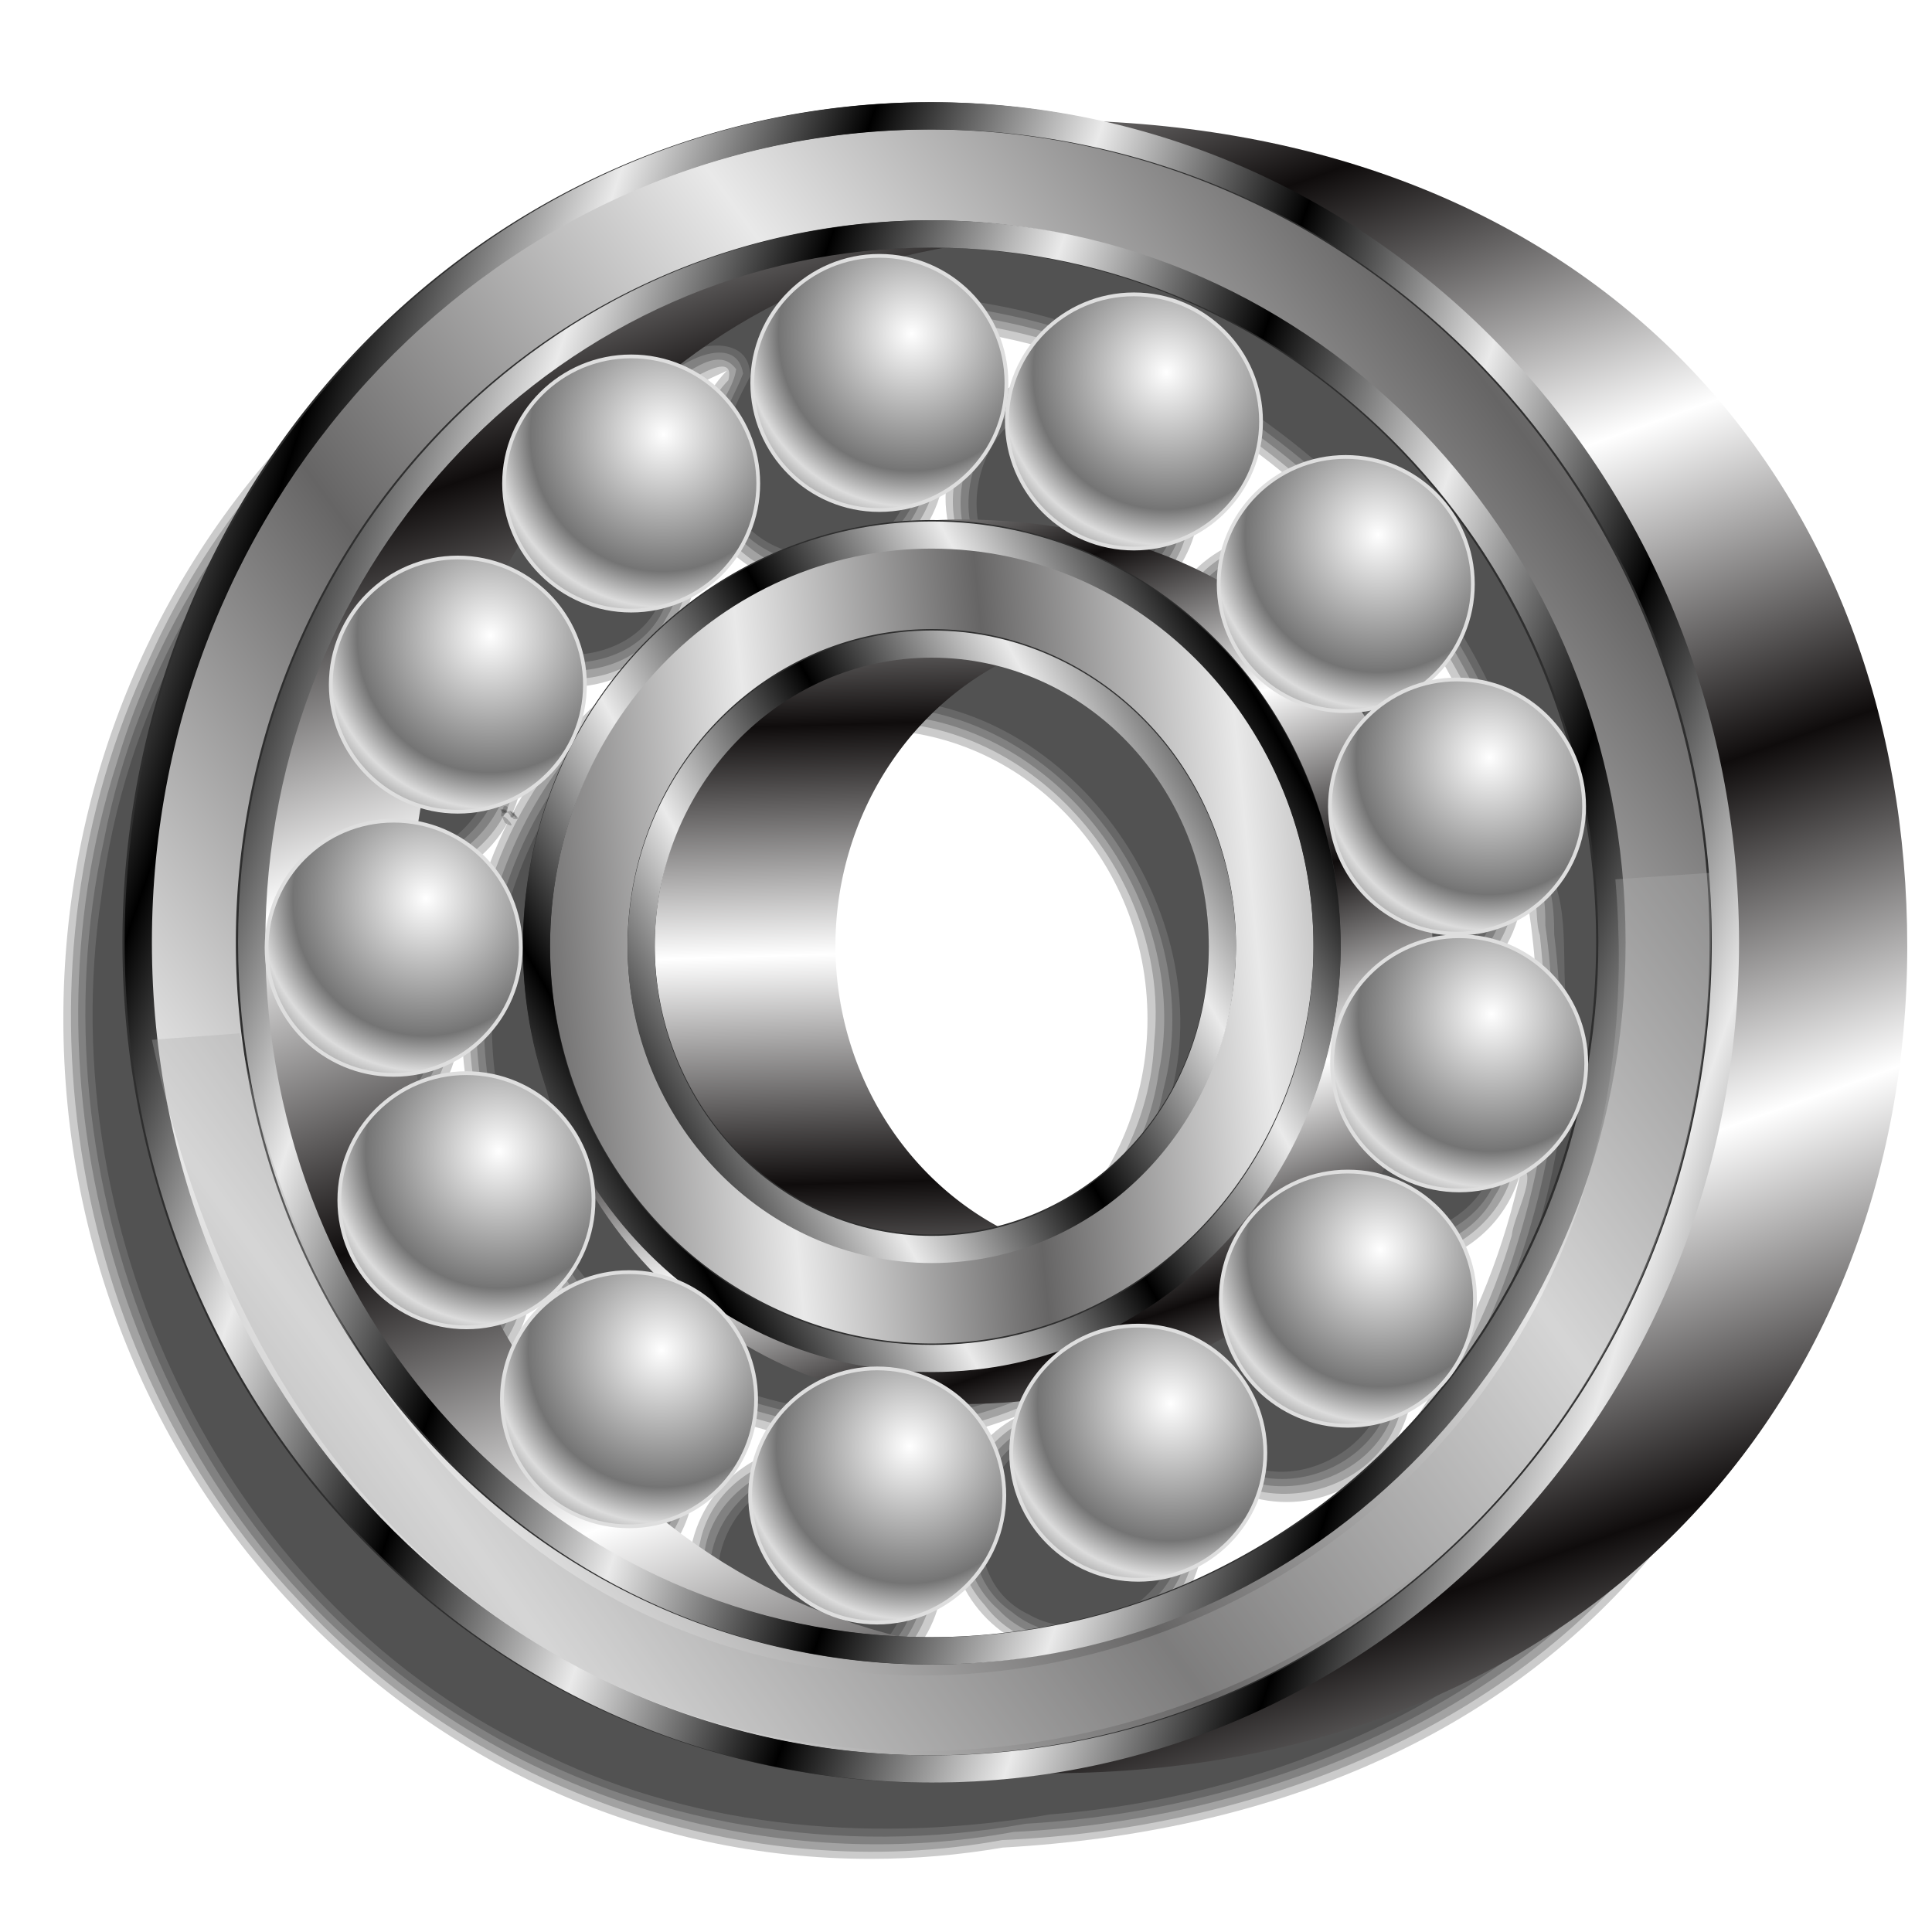 <?xml version="1.0" encoding="UTF-8" standalone="no"?>
<!-- Created with Inkscape (http://www.inkscape.org/) -->

<svg
   xmlns:dc="http://purl.org/dc/elements/1.1/"
   xmlns:cc="http://creativecommons.org/ns#"
   xmlns:rdf="http://www.w3.org/1999/02/22-rdf-syntax-ns#"
   xmlns:svg="http://www.w3.org/2000/svg"
   xmlns="http://www.w3.org/2000/svg"
   xmlns:xlink="http://www.w3.org/1999/xlink"
   xmlns:sodipodi="http://sodipodi.sourceforge.net/DTD/sodipodi-0.dtd"
   xmlns:inkscape="http://www.inkscape.org/namespaces/inkscape"
   id="svg2"
   version="1.1"
   inkscape:version="0.92.5 (2060ec1f9f, 2020-04-08)"
   width="256"
   height="256"
   viewBox="0 0 256 256"
   sodipodi:docname="mate-tweak-tool.svg">
  <sodipodi:namedview
     pagecolor="#ff0000"
     bordercolor="#666666"
     borderopacity="1"
     objecttolerance="10"
     gridtolerance="10"
     guidetolerance="10"
     inkscape:pageopacity="0"
     inkscape:pageshadow="2"
     inkscape:window-width="1920"
     inkscape:window-height="1056"
     id="namedview4"
     showgrid="false"
     inkscape:zoom="3.4960938"
     inkscape:cx="128"
     inkscape:cy="128"
     inkscape:window-x="0"
     inkscape:window-y="0"
     inkscape:window-maximized="1"
     inkscape:current-layer="svg2"
     showguides="true"
     inkscape:guide-bbox="true"
     inkscape:snap-grids="false"
     inkscape:snap-to-guides="false"
     inkscape:snap-others="false"
     inkscape:object-nodes="false"
     inkscape:snap-nodes="false"
     inkscape:snap-global="false" />
  <defs
     id="defs6">
    <linearGradient
       id="linearGradient883"
       inkscape:collect="always">
      <stop
         id="stop879"
         offset="0"
         style="stop-color:#666565;stop-opacity:1" />
      <stop
         id="stop881"
         offset="1"
         style="stop-color:#e9e9e9;stop-opacity:1" />
    </linearGradient>
    <linearGradient
       id="linearGradient877"
       inkscape:collect="always">
      <stop
         id="stop872"
         offset="0"
         style="stop-color:#000000;stop-opacity:1" />
      <stop
         id="stop875"
         offset="1"
         style="stop-color:#eaeaea;stop-opacity:1" />
    </linearGradient>
    <linearGradient
       id="linearGradient870"
       inkscape:collect="always">
      <stop
         id="stop866"
         offset="0"
         style="stop-color:#0f0c0c;stop-opacity:1" />
      <stop
         id="stop868"
         offset="1"
         style="stop-color:#ffffff;stop-opacity:1" />
    </linearGradient>
    <linearGradient
       inkscape:collect="always"
       id="linearGradient4396">
      <stop
         style="stop-color:#ffffff;stop-opacity:1"
         offset="0"
         id="stop4398" />
      <stop
         id="stop4404"
         offset="0.795"
         style="stop-color:#747474;stop-opacity:1" />
      <stop
         style="stop-color:#dcdcdc;stop-opacity:1"
         offset="1"
         id="stop4400" />
    </linearGradient>
    <linearGradient
       inkscape:collect="always"
       xlink:href="#linearGradient877"
       id="linearGradient4364"
       x1="77.994"
       y1="129.696"
       x2="99.202"
       y2="117.789"
       gradientUnits="userSpaceOnUse"
       spreadMethod="reflect"
       gradientTransform="matrix(1.036,0,0,1.036,-11.538,-8.955)" />
    <linearGradient
       inkscape:collect="always"
       xlink:href="#linearGradient877"
       id="linearGradient4374"
       x1="27.4"
       y1="129.697"
       x2="53.971"
       y2="138.769"
       gradientUnits="userSpaceOnUse"
       spreadMethod="reflect"
       gradientTransform="matrix(1.04,0,0,1.04,-11.972,-9.975)" />
    <linearGradient
       inkscape:collect="always"
       xlink:href="#linearGradient883"
       id="linearGradient4383"
       x1="64.54"
       y1="88.59"
       x2="116.058"
       y2="50.885"
       gradientUnits="userSpaceOnUse"
       spreadMethod="reflect"
       gradientTransform="matrix(1.04,0,0,1.04,-11.972,-9.975)" />
    <linearGradient
       inkscape:collect="always"
       xlink:href="#linearGradient883"
       id="linearGradient4392"
       x1="78.277"
       y1="129.131"
       x2="109.283"
       y2="126.072"
       gradientUnits="userSpaceOnUse"
       spreadMethod="reflect"
       gradientTransform="matrix(1.036,0,0,1.036,-11.833,-8.554)" />
    <radialGradient
       inkscape:collect="always"
       xlink:href="#linearGradient4396"
       id="radialGradient4402"
       cx="130.238"
       cy="51.427"
       fx="130.238"
       fy="51.427"
       r="17.09"
       gradientUnits="userSpaceOnUse"
       spreadMethod="reflect"
       gradientTransform="matrix(1.293,0.125,-0.129,1.332,-40.954,-40.559)" />
    <radialGradient
       inkscape:collect="always"
       xlink:href="#linearGradient4396"
       id="radialGradient4408"
       gradientUnits="userSpaceOnUse"
       gradientTransform="matrix(1.293,0.125,-0.129,1.332,-7.217,-35.456)"
       spreadMethod="reflect"
       cx="130.238"
       cy="51.427"
       fx="130.238"
       fy="51.427"
       r="17.09" />
    <radialGradient
       inkscape:collect="always"
       xlink:href="#linearGradient4396"
       id="radialGradient4412"
       gradientUnits="userSpaceOnUse"
       gradientTransform="matrix(1.293,0.125,-0.129,1.332,20.849,-13.91)"
       spreadMethod="reflect"
       cx="130.238"
       cy="51.427"
       fx="130.238"
       fy="51.427"
       r="17.09" />
    <radialGradient
       inkscape:collect="always"
       xlink:href="#linearGradient4396"
       id="radialGradient4416"
       gradientUnits="userSpaceOnUse"
       gradientTransform="matrix(1.293,0.125,-0.129,1.332,35.591,15.574)"
       spreadMethod="reflect"
       cx="130.238"
       cy="51.427"
       fx="130.238"
       fy="51.427"
       r="17.09" />
    <radialGradient
       inkscape:collect="always"
       xlink:href="#linearGradient4396"
       id="radialGradient4420"
       gradientUnits="userSpaceOnUse"
       gradientTransform="matrix(1.293,0.125,-0.129,1.332,35.875,49.594)"
       spreadMethod="reflect"
       cx="130.238"
       cy="51.427"
       fx="130.238"
       fy="51.427"
       r="17.09" />
    <radialGradient
       inkscape:collect="always"
       xlink:href="#linearGradient4396"
       id="radialGradient4424"
       gradientUnits="userSpaceOnUse"
       gradientTransform="matrix(1.293,0.125,-0.129,1.332,21.133,80.779)"
       spreadMethod="reflect"
       cx="130.238"
       cy="51.427"
       fx="130.238"
       fy="51.427"
       r="17.09" />
    <radialGradient
       inkscape:collect="always"
       xlink:href="#linearGradient4396"
       id="radialGradient4428"
       gradientUnits="userSpaceOnUse"
       gradientTransform="matrix(1.293,0.125,-0.129,1.332,-6.65,101.191)"
       spreadMethod="reflect"
       cx="130.238"
       cy="51.427"
       fx="130.238"
       fy="51.427"
       r="17.09" />
    <radialGradient
       inkscape:collect="always"
       xlink:href="#linearGradient4396"
       id="radialGradient4432"
       gradientUnits="userSpaceOnUse"
       gradientTransform="matrix(1.293,0.125,-0.129,1.332,-41.237,106.861)"
       spreadMethod="reflect"
       cx="130.238"
       cy="51.427"
       fx="130.238"
       fy="51.427"
       r="17.09" />
    <radialGradient
       inkscape:collect="always"
       xlink:href="#linearGradient4396"
       id="radialGradient4436"
       gradientUnits="userSpaceOnUse"
       gradientTransform="matrix(1.293,0.125,-0.129,1.332,-74.123,94.104)"
       spreadMethod="reflect"
       cx="130.238"
       cy="51.427"
       fx="130.238"
       fy="51.427"
       r="17.09" />
    <radialGradient
       inkscape:collect="always"
       xlink:href="#linearGradient4396"
       id="radialGradient4440"
       gradientUnits="userSpaceOnUse"
       gradientTransform="matrix(1.293,0.125,-0.129,1.332,-95.669,67.738)"
       spreadMethod="reflect"
       cx="130.238"
       cy="51.427"
       fx="130.238"
       fy="51.427"
       r="17.09" />
    <radialGradient
       inkscape:collect="always"
       xlink:href="#linearGradient4396"
       id="radialGradient4444"
       gradientUnits="userSpaceOnUse"
       gradientTransform="matrix(1.293,0.125,-0.129,1.332,-105.308,34.285)"
       spreadMethod="reflect"
       cx="130.238"
       cy="51.427"
       fx="130.238"
       fy="51.427"
       r="17.09" />
    <radialGradient
       inkscape:collect="always"
       xlink:href="#linearGradient4396"
       id="radialGradient4448"
       gradientUnits="userSpaceOnUse"
       gradientTransform="matrix(1.293,0.125,-0.129,1.332,-96.803,-0.585)"
       spreadMethod="reflect"
       cx="130.238"
       cy="51.427"
       fx="130.238"
       fy="51.427"
       r="17.09" />
    <radialGradient
       inkscape:collect="always"
       xlink:href="#linearGradient4396"
       id="radialGradient4452"
       gradientUnits="userSpaceOnUse"
       gradientTransform="matrix(1.293,0.125,-0.129,1.332,-73.84,-27.234)"
       spreadMethod="reflect"
       cx="130.238"
       cy="51.427"
       fx="130.238"
       fy="51.427"
       r="17.09" />
    <linearGradient
       inkscape:collect="always"
       xlink:href="#linearGradient870"
       id="linearGradient4186"
       gradientUnits="userSpaceOnUse"
       gradientTransform="matrix(1.04,0,0,1.04,4.473,-9.409)"
       spreadMethod="reflect"
       x1="211.769"
       y1="107.519"
       x2="197.041"
       y2="66.154" />
    <linearGradient
       inkscape:collect="always"
       xlink:href="#linearGradient870"
       id="linearGradient893"
       x1="127.729"
       y1="95.504"
       x2="128.655"
       y2="125.872"
       gradientUnits="userSpaceOnUse"
       spreadMethod="reflect" />
    <linearGradient
       inkscape:collect="always"
       xlink:href="#linearGradient870"
       id="linearGradient887"
       gradientUnits="userSpaceOnUse"
       gradientTransform="matrix(0.571,0,0,0.556,53.454,55.279)"
       x1="211.769"
       y1="107.519"
       x2="197.041"
       y2="66.154"
       spreadMethod="reflect" />
    <filter
       inkscape:collect="always"
       style="color-interpolation-filters:sRGB"
       id="filter930"
       x="-0.012"
       width="1.023"
       y="-0.012"
       height="1.025">
      <feGaussianBlur
         inkscape:collect="always"
         stdDeviation="1.143"
         id="feGaussianBlur932" />
    </filter>
  </defs>
  <g
     id="g924"
     transform="translate(242.556,8.581)"
     style="filter:url(#filter930)">
    <path
       sodipodi:nodetypes="ssscccscccccccccccccsccccccccccccccccccccccscccccccccscccccccccccccccsccccccccccccccccccccc"
       inkscape:connector-curvature="0"
       id="path4456"
       d="m -127.206,15.072 c -59.09,-1.3e-5 -106.957,49.903 -106.957,111.328 -2.7e-4,61.425 47.867,111.328 106.957,111.328 5.961,0 11.803,-0.516 17.498,-1.492 C -37.641,232.163 0.204,185.913 0.232,125.922 0.208,67.801 -38.575,21.808 -105.076,17.465 c -7.141,-1.565 -14.542,-2.393 -22.131,-2.393 z m 0.656,19.279 c 40.425,0.308 74.408,28.9 84.561,67.799 -2.556,-6.391 -8.744,-10.584 -15.627,-10.588 -1.453,0.003 -2.899,0.194 -4.303,0.568 4.043,-3.193 6.402,-8.061 6.402,-13.213 -8e-5,-9.301 -7.541,-16.841 -16.842,-16.84 -9.3,7.8e-5 -16.84,7.539 -16.84,16.84 8e-5,9.3 7.539,16.84 16.84,16.84 1.453,-0.003 2.9,-0.194 4.305,-0.568 -4.043,3.193 -6.402,8.061 -6.402,13.213 8e-5,9.3 7.539,16.84 16.84,16.84 9.3,-8e-5 16.84,-7.539 16.84,-16.84 -10e-4,-0.412 -0.017,-0.824 -0.049,-1.234 1.263,6.202 1.934,12.634 1.934,19.232 -2e-5,6.504 -0.649,12.848 -1.877,18.969 0.178,-0.972 0.27,-1.959 0.275,-2.947 -8e-5,-9.301 -7.541,-16.841 -16.842,-16.84 -9.3,8e-5 -16.84,7.539 -16.84,16.84 8e-5,9.3 7.539,16.84 16.84,16.84 7.818,-0.008 14.602,-5.395 16.381,-13.008 -8.706,41.337 -44.028,72.211 -86.254,72.211 -0.986,-1e-5 -1.965,-0.023 -2.943,-0.057 -2.942,-0.672 -5.85,-1.497 -8.713,-2.473 1.44,0.393 2.927,0.593 4.42,0.594 9.3,-8e-5 16.84,-7.539 16.84,-16.84 -8e-5,-9.3 -7.539,-16.84 -16.84,-16.84 -9.3,8e-5 -16.84,7.539 -16.84,16.84 0.004,6.417 3.655,12.274 9.414,15.104 -7.534,-2.862 -14.667,-6.76 -21.211,-11.588 7.409,-1.931 12.582,-8.617 12.592,-16.273 -8e-5,-9.3 -7.539,-16.84 -16.84,-16.84 -7.474,0.005 -14.051,4.936 -16.15,12.109 -1.17,-1.607 -2.289,-3.252 -3.357,-4.934 8.444,-1.03 14.793,-8.195 14.801,-16.701 -6e-4,-0.977 -0.086,-1.952 -0.256,-2.914 9.711,15.126 26.266,25.111 45.076,25.111 29.94,4.1e-4 54.175,-25.29 54.176,-56.354 5.5e-4,-31.064 -24.235,-56.354 -54.176,-56.354 -20.647,5.07e-4 -38.579,12.028 -47.723,29.682 1.161,-2.328 1.767,-4.894 1.77,-7.496 -0.01,-7.923 -5.542,-14.768 -13.287,-16.439 1.078,-1.719 2.209,-3.4 3.393,-5.041 2.242,6.953 8.712,11.668 16.018,11.672 9.3,-8.1e-5 16.84,-7.539 16.84,-16.84 -0.009,-7.332 -4.761,-13.815 -11.75,-16.031 4.933,-3.54 10.193,-6.559 15.701,-9.012 -3.044,3.142 -4.746,7.344 -4.746,11.719 8e-5,9.3 7.539,16.84 16.84,16.84 9.3,-8.3e-5 16.84,-7.539 16.84,-16.84 -0.009,-8.418 -6.233,-15.535 -14.574,-16.668 1.769,-0.473 3.552,-0.89 5.346,-1.25 z m 26.125,6.182 c -9.3,7.8e-5 -16.84,7.539 -16.84,16.84 8e-5,9.3 7.539,16.84 16.84,16.84 9.3,-8.3e-5 16.84,-7.539 16.84,-16.84 -8e-5,-9.3 -7.539,-16.84 -16.84,-16.84 z m -26.791,47.568 c 20.254,-9e-5 36.707,17.091 36.707,38.309 1.2e-4,21.218 -16.453,38.311 -36.707,38.311 -20.253,-0.001 -36.707,-17.094 -36.707,-38.311 -1.3e-4,-21.217 16.454,-38.308 36.707,-38.309 z m -47.832,11.857 c -4.046,7.894 -6.344,16.898 -6.344,26.451 1.4e-4,7.894 1.572,15.412 4.398,22.24 -3.153,-3.149 -7.426,-4.92 -11.883,-4.924 -3.559,0.006 -7.025,1.14 -9.9,3.238 -0.235,-1.011 -0.454,-2.026 -0.656,-3.045 0.306,0.019 0.612,0.03 0.918,0.033 9.3,-8e-5 16.84,-7.539 16.84,-16.84 -8e-5,-9.3 -7.539,-16.84 -16.84,-16.84 -0.337,0.007 -0.674,0.024 -1.01,0.051 0.209,-1.254 0.442,-2.504 0.699,-3.748 2.65,1.634 5.701,2.501 8.814,2.506 6.302,-0.002 12.075,-3.522 14.963,-9.123 z m 102.975,56.809 c -9.3,8e-5 -16.84,7.539 -16.84,16.84 8e-5,9.3 7.539,16.84 16.84,16.84 9.3,-8e-5 16.84,-7.539 16.84,-16.84 -8e-5,-9.3 -7.539,-16.84 -16.84,-16.84 z m -27.783,20.412 c -9.3,8e-5 -16.84,7.539 -16.84,16.84 8e-5,9.3 7.539,16.84 16.84,16.84 9.3,-8e-5 16.84,-7.539 16.84,-16.84 -8e-5,-9.3 -7.539,-16.84 -16.84,-16.84 z"
       style="opacity:1;fill:#000000;fill-opacity:0.207;stroke:none;stroke-width:3.61;stroke-linecap:round;stroke-linejoin:round;stroke-miterlimit:4;stroke-dasharray:none;stroke-dashoffset:0;stroke-opacity:1" />
    <path
       inkscape:connector-curvature="0"
       id="path901"
       d="m -128.57,16.082 c -40.063,0.022 -77.841,26.127 -94.145,62.506 -19.195,40.609 -11.517,92.134 19.703,124.881 23.222,25.31 59.466,37.954 93.242,31.77 33.395,-1.466 68.246,-14.628 88.506,-42.453 C 0.875,162.546 4.674,120.805 -7.656,85.868 -18.491,54.842 -45.989,31.157 -77.604,23.018 -91.082,19.225 -105.123,18.52 -118.84,16.412 c -3.253,-0.262 -6.451,-0.373 -9.73,-0.33 z m 3.93,17.305 c 38.25,0.57 72.827,29.337 82.87,65.825 1.772,4.372 -1.976,3.397 -2.839,0.164 -3.638,-5.392 -10.801,-8.054 -17.07,-6.273 -2.462,-2.635 3.887,-4.784 3.93,-8.062 5.508,-11.403 -6.581,-25.225 -18.592,-21.457 -11.834,2.492 -16.038,19.376 -6.65,27.076 3.877,3.578 9.609,4.966 14.693,3.562 2.463,2.625 -3.87,4.786 -3.926,8.059 -5.313,11.077 5.945,24.681 17.797,21.643 7.597,-1.401 13.357,-8.994 12.604,-16.693 3.747,-1.03 2.352,5.494 3.305,8.1 1.147,10.06 0.719,20.298 -1.268,30.227 -3.553,0.832 -0.635,-5.193 -2.426,-7.867 -3.068,-11.707 -20.13,-15.031 -27.361,-5.322 -8.165,9.007 -1.488,25.178 10.643,25.816 7.673,0.938 15.424,-4.605 17.008,-12.176 3.991,-0.378 -0.068,6.27 -0.312,9.123 -10.648,36.308 -45.733,64.482 -83.987,64.324 -4.486,0.407 -8.744,-1.266 -12.953,-2.567 0.065,-3.629 4.843,-0.143 7.168,-1.543 12.045,-1.291 17.882,-17.718 9.293,-26.297 -7.706,-9.372 -24.629,-5.165 -27.076,6.707 -1.945,7.039 1.762,15.062 8.377,18.148 -1.111,3.767 -6.039,-1.08 -8.736,-1.636 -4.56,-2.736 -10.813,-4.966 -13.533,-9.251 3.579,-2.206 8.803,-4.415 10.585,-9.147 5.798,-10.575 -4.221,-24.735 -16.162,-22.658 -6.157,0.677 -11.608,5.332 -13.268,11.293 -2.352,1.332 -6.865,-5.513 -3.67,-6.342 8.397,-1.215 14.63,-10.029 12.916,-18.357 2.848,-2.212 4.075,3.982 6.372,5.407 15.723,19.476 46.145,24.429 67.015,10.686 24.46,-14.78 32.967,-49.055 19.428,-73.873 -10.805,-21.922 -37.871,-34.363 -61.338,-26.855 -17.261,4.958 -31.255,19.792 -36.068,36.387 -3.887,12.611 -3.268,26.49 1.809,38.723 -2.073,2.779 -4.646,-2.634 -7.506,-2.631 -4.835,-1.774 -10.502,-0.931 -14.633,2.135 -4.867,-2.429 -0.355,-5.994 3.656,-5.33 11.859,-2.469 16.019,-19.347 6.693,-27.053 -3.273,-3.381 -8.106,-3.983 -12.432,-4.426 -0.923,-3.308 1.421,-6.653 4.432,-4.02 10.035,4.418 22.376,-4.252 21.684,-14.721 0.124,-7.255 -5.401,-14.068 -12.52,-15.459 -1.42,-2.071 2.957,-8.465 4.787,-5.713 3.373,10.73 19.287,14.12 26.596,5.164 7.842,-7.97 3.713,-22.755 -6.973,-25.717 -0.484,-3.765 5.733,-4.963 8.344,-7.221 2.101,-0.892 8.972,-5.938 7.892,-1.494 -8.371,8.64 -2.501,24.856 9.461,26.131 11.763,2.4 22.256,-11.202 16.943,-21.967 -2.136,-5 -7.012,-8.699 -12.414,-9.369 -2.014,-3.143 5.753,-3.018 7.412,-3.203 z m 23.379,8.168 c -12.143,0.056 -19.626,15.875 -11.871,25.277 6.761,10.049 23.953,7.537 27.584,-4.004 4.098,-10.287 -4.665,-22.164 -15.713,-21.273 z m -25.943,45.547 c 21.901,-0.517 39.889,20.984 37.584,42.348 -0.836,21.056 -21.204,39.341 -42.408,35.955 -22.136,-2.475 -37.32,-26.678 -31.932,-47.869 3.504,-17.029 19.118,-30.681 36.756,-30.434 z m -47.27,12.861 c 2.055,0.244 -2.582,-2.488 0,0 z m -1.164,0.49 c 2.519,1.522 -1.435,-2.561 0,0 z m 102.729,57.336 c -12.49,0.039 -19.842,16.669 -11.373,25.91 7.251,9.683 24.27,6.322 27.332,-5.363 3.481,-10.184 -5.224,-21.396 -15.959,-20.547 z m -27.783,20.412 c -12.49,0.039 -19.844,16.669 -11.373,25.91 7.251,9.683 24.27,6.322 27.332,-5.363 3.481,-10.184 -5.224,-21.396 -15.959,-20.547 z"
       style="opacity:1;fill:#000000;fill-opacity:0.207;stroke:none;stroke-width:3.61;stroke-linecap:round;stroke-linejoin:round;stroke-miterlimit:4;stroke-dasharray:none;stroke-dashoffset:0;stroke-opacity:1" />
    <path
       inkscape:connector-curvature="0"
       id="path907"
       d="m -128.561,17.082 c -44.844,-0.076 -85.986,33.035 -98.541,75.492 -13.518,42.141 0.429,92.249 35.24,120.021 23.051,18.919 54.357,26.936 83.607,21.566 35.684,-1.735 73.135,-17.881 91.492,-50.036 C 3.281,149.55 3.356,104.531 -16.289,69.748 -32.833,41.518 -63.742,23.888 -95.678,20.428 -106.657,19.293 -117.549,16.949 -128.561,17.082 Z m 5.736,15.352 c 38.661,1.439 73.963,31.614 82.496,69.084 -1.059,3.566 -5.092,0.319 -5.43,-2.037 -3.697,-5.377 -10.807,-6.554 -16.689,-5.738 -2.945,-4.143 4.228,-6.067 4.221,-10.119 4.482,-11.137 -8.846,-23.863 -19.869,-18.482 -10.878,4.099 -12.391,21.448 -1.605,26.682 3.739,2.669 8.49,1.399 12.373,2 2.323,4.279 -4.69,6.076 -4.582,10.332 -4.019,11.305 9.629,23.621 20.486,17.766 6.194,-2.538 8.698,-9.515 9.201,-15.422 4.272,-1.763 4.466,4.863 4.432,7.551 2.092,14.34 0.458,28.779 -3.779,42.328 -11.406,37.776 -49.87,66.975 -89.813,63.766 -2.629,-1.089 -10.476,-0.99 -8.162,-5.18 2.931,-1.93 6.782,0.797 9.959,-1.146 10.788,-3.311 13.659,-19.881 3.898,-26.238 -9.117,-6.938 -24.414,0.395 -23.619,12.18 -0.283,6.145 4.448,10.881 8.713,14.174 -0.596,4.387 -6.193,1.476 -8.316,-0.104 -5.354,-3.115 -13.085,-5.063 -15.717,-11.145 5.383,-3.153 11.741,-7.042 12.148,-14.08 1.352,-10.708 -10.889,-20.385 -20.83,-15.258 -4.641,1.713 -6.99,6.472 -9.215,10.232 -4.591,0.89 -8.823,-8.585 -2.354,-8.705 7.807,-1.926 11.852,-10.513 11.021,-17.887 4.459,-2.545 5.562,4.594 8.463,6.488 16.975,20.186 50.169,23.131 70.318,5.828 22.795,-18.168 26.744,-54.65 8.346,-77.324 -14.435,-18.82 -42.854,-26.074 -63.92,-14.154 -23.947,12.178 -34.888,43.011 -25.373,67.813 2.594,2.834 -1.164,6.031 -3.641,3.52 -4.706,-4.589 -12.813,-4.38 -17.959,-0.561 -4.67,0.413 -4.594,-6.5 -0.193,-6.879 8.783,0.471 15.315,-8.81 13.936,-17.01 -0.832,-7.967 -8.937,-12.993 -16.514,-12.738 -3.48,-2.832 1.428,-9.706 5.064,-5.877 10.7,4.744 23.859,-7.017 19.51,-18.225 -1.491,-5.743 -7.028,-8.975 -11.928,-10.953 -1.269,-3.438 3.641,-10.136 6.791,-6.172 3.413,11.238 21.122,13.138 26.703,2.535 4.823,-7.617 0.611,-19.401 -8.311,-21.809 -2.706,-4.532 4.716,-6.735 7.525,-8.588 2.843,-1.163 7.465,-6.104 10.029,-2.537 -0.527,3.73 -4.558,6.774 -3.959,11.121 -0.637,9.604 9.097,18.106 18.529,15.277 10.004,-2.465 14.964,-16.184 7.621,-24.02 -2.43,-3.689 -7.412,-4.112 -10.432,-6.312 -0.6,-4.918 7.637,-3.61 10.424,-3.977 z m 22.143,10.086 c -12.202,-0.565 -19.552,16.535 -10.666,25.002 7.634,8.921 24.439,3.997 25.639,-7.801 1.564,-8.787 -6.257,-17.739 -14.973,-17.201 z M -126.158,86.094 c 23.487,0.082 41.791,24.862 37.143,47.434 -3.091,21.79 -26.845,38.586 -48.346,31.871 -22.327,-6.008 -34.867,-33.405 -25.664,-54.449 5.779,-14.728 20.834,-25.553 36.867,-24.855 z m -49.426,13.004 c 1.371,0.102 -1.724,-0.84 0,0 z m 1.219,-0.088 c -1.322,0.73 0.064,1.218 0,0 z m 116.379,28.668 c -10.667,-0.315 -17.868,12.746 -12.309,21.73 4.545,10.282 20.391,10.265 25.672,0.686 5.121,-7.513 0.867,-19.658 -8.438,-21.764 -1.597,-0.459 -3.263,-0.69 -4.926,-0.652 z m -14.359,31.078 c -12.314,-0.606 -19.544,16.853 -10.467,25.166 7.665,8.841 24.456,3.617 25.475,-8.162 1.449,-8.663 -6.185,-17.476 -15.008,-17.004 z m -27.783,20.412 c -12.556,-0.567 -19.631,17.272 -10.145,25.516 7.985,8.538 24.53,2.858 25.215,-8.957 1.129,-8.535 -6.409,-17.018 -15.07,-16.559 z"
       style="opacity:1;fill:#000000;fill-opacity:0.207;stroke:none;stroke-width:3.61;stroke-linecap:round;stroke-linejoin:round;stroke-miterlimit:4;stroke-dasharray:none;stroke-dashoffset:0;stroke-opacity:1" />
    <path
       inkscape:connector-curvature="0"
       id="path911"
       d="m -130.627,18.104 c -47.122,0.923 -89.281,38.844 -98.166,84.697 -9.731,44.383 10.058,94.641 50.01,117.713 21.535,12.862 47.683,16.976 72.148,12.559 35.075,-2.027 71.865,-18.549 89.503,-50.321 C 4.334,144.721 2.178,93.801 -24.867,59.098 -43.655,35.623 -73.229,22.556 -102.896,20.551 c -9.214,-1.263 -18.396,-2.751 -27.731,-2.447 z m 9.662,13.42 c 38.506,2.385 73.581,32.633 81.584,70.318 -1.449,4.553 -7.062,1.082 -7.543,-2.268 -3.816,-5.24 -10.806,-4.978 -16.365,-5.291 -3.383,-5.084 4.788,-7.575 4.607,-12.475 2.82,-11.183 -11.711,-21.769 -21.27,-14.623 -9.172,5.769 -7.801,21.914 3.105,24.922 3.392,1.63 11.433,-1.778 10.922,4.115 -1.402,3.889 -6.025,6.018 -5.625,10.734 -1.389,11.125 13.248,20.236 22.184,12.654 4.696,-3.362 5.202,-9.116 6.803,-14.053 5.666,-1.914 5.947,6.082 5.949,9.713 4.61,35.669 -12.409,73.365 -43.234,92.336 -16.884,10.486 -38.056,17.03 -57.789,12.055 -1.998,0.156 -2.89,-2.89 -3.82,-2.752 -5.842,1.316 -10.325,-4.7 -15.691,-6.064 -3.346,-1.919 -8.583,-4.691 -7.99,-9.021 6.693,-3.167 13.777,-9.7 11.385,-17.887 -2.018,-9.389 -14.612,-14.535 -21.992,-8.037 -3.875,1.983 -4.202,10.175 -9.311,8.305 -4.577,-1.492 -6.07,-10.335 0.019,-10.324 8.031,-1.924 10.438,-10.752 10.723,-17.783 5.551,-2.817 6.997,5.126 10.467,7.635 18.026,20.508 53.358,21.344 72.131,1.238 21.444,-21.067 20.816,-60.091 -2.531,-79.475 -16.93,-14.853 -43.948,-16.977 -62.038,-3.08 -19.821,14.039 -27.823,42.773 -17.865,65.061 0.099,4.242 -5.632,4.485 -7.496,1.334 -5.002,-3.626 -11.622,-1.938 -16.457,0.801 -6.04,0.045 -4.631,-9.982 1.105,-8.879 12.295,-0.231 16.917,-18.999 6.27,-25.037 -3.145,-3.033 -8.33,-1.597 -11.264,-4.066 -2.677,-4.353 3.705,-10.433 7.52,-6.264 10.706,4.321 22.948,-8.857 17.002,-19.129 -2.014,-4.967 -7.924,-6.458 -11.359,-9.467 -1.297,-4.578 5.18,-11.501 8.826,-6.338 3.411,11.465 22.364,11.905 25.938,0.25 3.133,-7.868 -2.394,-16.51 -9.645,-19.248 -2.042,-6.035 6.212,-7.807 9.891,-10.363 2.356,-2.253 8.918,-5.205 9.729,-0.152 -1.925,4.961 -5.85,9.787 -3.26,15.451 2.628,9.912 16.785,13.353 23.268,5.318 6.88,-6.795 3.913,-19.872 -5.564,-22.363 -3.403,-0.372 -6.609,-4.365 -2.82,-6.631 3.497,-1.784 7.731,-1.041 11.504,-1.17 z m 20.312,11.996 c -12.158,-0.693 -18.768,17.592 -8.539,24.73 8.541,7.256 24.265,-0.119 22.646,-11.77 -0.548,-6.98 -6.917,-13.389 -14.107,-12.961 z m -26.996,41.543 c 25.412,-0.996 45.599,26.617 39.26,50.705 -4.348,22.53 -30.675,38.643 -52.41,29.58 -23.433,-8.582 -33.903,-40.295 -19.973,-61.1 6.959,-11.311 19.7,-19.202 33.123,-19.186 z m -48.15,13.197 c -1.355,3.215 1.703,-0.34 0,0 z m 0.707,0.57 c 1.79,2.23 0.78,-0.084 0,0 z m 116.184,29.855 c -10.467,0.434 -16.001,14.491 -9.322,22.348 6.436,9.151 22.787,5.361 24.547,-5.756 1.953,-9.246 -5.996,-17.612 -15.225,-16.592 z m -13.416,31.07 c -12.116,-0.697 -18.573,17.453 -8.672,24.584 8.51,7.574 24.412,0.069 22.795,-11.719 -0.554,-6.984 -6.966,-13.276 -14.123,-12.865 z m -27.783,20.412 c -12.295,-0.71 -18.667,17.932 -8.336,24.865 8.762,7.246 24.422,-0.688 22.422,-12.377 -0.741,-6.835 -7.059,-12.888 -14.086,-12.488 z m -34.232,5.725 c -9.07,-0.151 -16.923,9.52 -13.213,18.33 1.599,3.934 5.519,7.828 8.543,9.363 4.217,-0.672 8.907,0.88 12.49,-2.387 8.492,-5.854 7.538,-21.066 -2.729,-24.473 -1.618,-0.62 -3.362,-0.887 -5.092,-0.834 z"
       style="opacity:1;fill:#000000;fill-opacity:0.207;stroke:none;stroke-width:3.61;stroke-linecap:round;stroke-linejoin:round;stroke-miterlimit:4;stroke-dasharray:none;stroke-dashoffset:0;stroke-opacity:1" />
    <path
       inkscape:connector-curvature="0"
       id="path915"
       d="m -130.596,19.104 c -49.222,0.914 -92.654,42.718 -98.53,91.128 -6.831,45.116 16.884,94.559 59.061,113.797 20.572,9.948 44.237,11.632 66.633,7.814 35.776,-2.822 72.569,-21.358 88.27,-54.973 C 4.373,137.316 -0.623,84.842 -32.119,52.469 -51.774,32.497 -79.491,22.743 -106.995,20.992 c -7.783,-1.088 -15.675,-2.146 -23.6,-1.888 z m 4.52,11.373 c 40.982,-0.334 79.739,31.612 87.635,71.709 -1.122,1.962 -1.753,2.261 0.521,3.387 3.729,5.73 2.057,13.278 3.039,19.76 0.948,38.365 -22.851,76.463 -58.88,90.591 -14.321,5.896 -31.155,9.004 -46.076,3.93 -1.905,-3.297 -6.436,-0.898 -9.199,-3.557 -5.476,-4.501 -15.252,-5.35 -17.121,-13.229 0.546,-3.875 6.391,-4.323 8.467,-7.869 7.768,-7.407 0.886,-21.08 -9.281,-21.172 -6.422,-0.817 -10.894,4.718 -13.455,9.896 -5.759,5.753 -13.678,-6.283 -7.4,-10.342 6.949,-0.653 11.456,-6.946 12.121,-13.568 -0.867,-3.915 2.629,-7.177 6.156,-4.713 4.224,4.541 7.436,10.152 12.807,13.664 20.591,15.752 53.414,11.841 68.634,-9.573 18.032,-23.044 13.518,-60.877 -11.716,-76.912 -18.301,-12.547 -45.261,-10.997 -61.023,4.973 -16.112,15.202 -20.95,40.301 -12.316,60.518 -0.475,5.298 -7.683,4.726 -9.959,1.074 -5.36,-3.321 -11.176,0.499 -16.305,1.424 -6.385,-1.579 -3.415,-12.504 2.959,-10.76 13.438,-0.997 14.381,-23.581 0.637,-25.143 -4.458,0.427 -10.013,-3.237 -7.047,-8.053 1.745,-3.813 6.81,-4.539 9.723,-1.746 10.494,3.172 20.995,-10.722 13.939,-19.666 -2.501,-4.769 -12.065,-4.842 -10.555,-11.338 0.591,-5.255 9.075,-9.113 11.053,-2.684 4.269,10.634 22.946,9.063 24.328,-2.812 1.488,-7.299 -4.198,-13.647 -10.279,-16.553 -2.168,-7.28 7.221,-8.947 11.361,-12.342 2.847,-2.749 10.261,-3.639 10.141,1.926 -2.725,5.248 -5.964,11.589 -2.266,17.23 4.369,8.509 18.025,8.81 22.408,0.197 4.62,-7.378 -0.413,-17.939 -8.938,-19.074 -4.168,-1.411 -4.19,-7.845 0.557,-8.475 1.715,-0.562 3.536,-0.695 5.33,-0.701 z m 24.342,14.033 c -11.578,0.496 -16.094,18.845 -5.256,24.078 8.743,5.29 22.315,-3.263 19.17,-13.818 -1.424,-6.178 -7.454,-11.032 -13.914,-10.26 z m 28.08,21.373 c -10.559,0.585 -15.044,15.085 -7.91,22.289 3.733,4.692 9.999,2.565 14.869,4.121 4.917,3.825 -1.897,8.663 -3.533,12.217 -3.631,11.043 11.248,22.078 20.262,14.303 4.454,-3.097 5.476,-10.114 6.398,-14.088 -4.261,-1.449 -4.281,-7.343 -9.098,-8.109 -3.789,-1.981 -9.377,0.312 -12.066,-2.914 -2.037,-5.88 6.701,-8.447 5.404,-14.496 0.13,-7.353 -7.143,-13.717 -14.326,-13.322 z m -52.793,18.154 c 26.309,-0.134 46.448,29.421 38.553,54.09 -5.782,23.294 -34.76,38.408 -56.561,26.76 -23.494,-11.133 -31.518,-45.514 -14.217,-65.348 7.7,-9.649 19.779,-15.842 32.225,-15.502 z m -49.799,14.613 c 0.297,1.309 1.878,-0.113 0,0 z m 1.484,0.395 c -0.679,1.071 0.23,-0.159 0,0 z m 116.75,30.572 c -11.287,-0.332 -16.394,16.297 -7.51,22.9 8.131,6.885 22.956,-0.309 21.062,-11.402 -0.64,-6.604 -6.923,-11.94 -13.553,-11.498 z m -15.393,31.127 c -11.459,0.511 -15.988,18.652 -5.404,23.982 8.651,5.545 22.643,-3.238 19.322,-13.842 -1.447,-6.154 -7.507,-10.892 -13.918,-10.141 z m -27.795,20.412 c -11.724,0.641 -15.977,19.063 -5.014,24.201 9.175,5.289 22.817,-4.286 18.713,-14.898 -1.766,-5.767 -7.597,-10.007 -13.699,-9.303 z m -33.125,5.736 c -10.054,-0.563 -17.321,12.668 -10.332,20.357 2.556,3.974 6.588,6.202 11.312,5.141 12.12,0.352 15.822,-18.772 5.428,-24.018 -1.975,-0.997 -4.187,-1.571 -6.408,-1.48 z"
       style="opacity:1;fill:#000000;fill-opacity:0.207;stroke:none;stroke-width:3.61;stroke-linecap:round;stroke-linejoin:round;stroke-miterlimit:4;stroke-dasharray:none;stroke-dashoffset:0;stroke-opacity:1" />
  </g>
  <path
     style="opacity:1;fill:url(#linearGradient893);fill-opacity:1.0;stroke:none;stroke-width:2.906;stroke-linecap:square;stroke-linejoin:round;stroke-miterlimit:4;stroke-dasharray:none;stroke-dashoffset:0;stroke-opacity:1"
     d="M 123.742 83.107 A 39.722 41.913 0 0 0 84.021 125.02 A 39.722 41.913 0 0 0 123.742 166.934 A 39.722 41.913 0 0 0 136.709 164.586 A 39.722 41.913 0 0 1 110.699 125.305 A 39.722 41.913 0 0 1 137.453 85.738 A 39.722 41.913 0 0 0 123.742 83.107 z "
     id="path880" />
  <path
     inkscape:connector-curvature="0"
     id="path4184"
     d="M 139.624,15.918 C 81.553,15.463 34.474,64.952 34.473,125.439 c -2.65e-4,60.488 47.078,109.76 105.151,109.523 69.71,-0.284 113.098,-49.035 113.098,-109.523 C 252.721,64.952 212.171,16.485 139.624,15.918 Z m 0,15.653 c 49.773,3.7e-5 90.122,42.026 90.122,93.869 -1.2e-4,51.842 -40.349,93.869 -90.122,93.869 -49.773,-3e-5 -85.581,-41.175 -85.581,-93.017 1.11e-4,-51.842 35.808,-94.72 85.581,-94.72 z"
     style="opacity:1;fill:url(#linearGradient4186);fill-opacity:1;stroke:none;stroke-width:3.61;stroke-linecap:round;stroke-linejoin:round;stroke-miterlimit:4;stroke-dasharray:none;stroke-dashoffset:0;stroke-opacity:1"
     sodipodi:nodetypes="ssssssssss" />
  <path
     style="opacity:1;fill:url(#linearGradient4383);fill-opacity:1;stroke:#2e2e2e;stroke-width:3.61;stroke-linecap:round;stroke-linejoin:round;stroke-miterlimit:4;stroke-dasharray:none;stroke-dashoffset:0;stroke-opacity:1"
     d="M 123.179,15.351 A 105.151,109.523 0 0 0 18.028,124.872 105.151,109.523 0 0 0 123.179,234.396 105.151,109.523 0 0 0 228.331,124.872 105.151,109.523 0 0 0 123.179,15.351 Z m 0,15.653 a 90.122,93.869 0 0 1 90.122,93.869 90.122,93.869 0 0 1 -90.122,93.869 90.122,93.869 0 0 1 -90.122,-93.869 90.122,93.869 0 0 1 90.122,-93.869 z"
     id="ellipse4346"
     inkscape:connector-curvature="0" />
  <path
     style="color:#000000;font-style:normal;font-variant:normal;font-weight:normal;font-stretch:normal;font-size:medium;line-height:normal;font-family:sans-serif;text-indent:0;text-align:start;text-decoration:none;text-decoration-line:none;text-decoration-style:solid;text-decoration-color:#000000;letter-spacing:normal;word-spacing:normal;text-transform:none;direction:ltr;block-progression:tb;writing-mode:lr-tb;baseline-shift:baseline;text-anchor:start;white-space:normal;clip-rule:nonzero;display:inline;overflow:visible;visibility:visible;opacity:1;isolation:auto;mix-blend-mode:normal;color-interpolation:sRGB;color-interpolation-filters:linearRGB;solid-color:#000000;solid-opacity:1;fill:url(#linearGradient4374);fill-opacity:1;fill-rule:nonzero;stroke:none;stroke-width:3.473;stroke-linecap:round;stroke-linejoin:round;stroke-miterlimit:4;stroke-dasharray:none;stroke-dashoffset:0;stroke-opacity:1;color-rendering:auto;image-rendering:auto;shape-rendering:auto;text-rendering:auto;enable-background:accumulate"
     d="M 123.473,13.544 C 64.384,13.544 16.517,63.448 16.517,124.873 c -2.7e-4,61.425 47.867,111.329 106.957,111.329 59.09,2e-5 106.957,-49.904 106.957,-111.329 C 230.43,63.448 182.563,13.544 123.473,13.544 Z m 0,3.611 c 57.057,-1.8e-5 103.346,48.167 103.346,107.718 2.6e-4,59.551 -46.289,107.718 -103.346,107.718 C 66.416,232.591 20.127,184.424 20.127,124.873 20.127,65.321 66.416,17.155 123.473,17.155 Z m 0,12.044 c -50.789,4.1e-5 -91.927,42.895 -91.927,95.674 1.21e-4,52.779 41.138,95.674 91.927,95.674 50.789,-4e-5 91.927,-42.895 91.927,-95.674 -1.1e-4,-52.779 -41.138,-95.674 -91.927,-95.674 z m 0,3.611 c 48.757,3.4e-5 88.317,41.158 88.317,92.063 -1.2e-4,50.906 -39.56,92.063 -88.317,92.063 -48.757,-4e-5 -88.317,-41.158 -88.317,-92.063 1.13e-4,-50.906 39.56,-92.063 88.317,-92.063 z"
     id="path4338"
     inkscape:connector-curvature="0" />
  <path
     sodipodi:nodetypes="ssssssssss"
     style="opacity:1;fill:url(#linearGradient887);fill-opacity:1;stroke:none;stroke-width:1.958;stroke-linecap:round;stroke-linejoin:round;stroke-miterlimit:4;stroke-dasharray:none;stroke-dashoffset:0;stroke-opacity:1"
     d="m 127.727,68.832 c -31.913,-0.243 -57.786,26.24 -57.786,58.609 -1.46e-4,32.369 25.872,58.736 57.786,58.61 38.309,-0.152 62.153,-26.241 62.153,-58.61 -4.4e-4,-32.369 -22.285,-58.305 -62.153,-58.609 z m 0,8.376 c 27.353,2e-5 49.527,22.49 49.527,50.233 -7e-5,27.743 -22.174,50.233 -49.527,50.233 -27.353,-1e-5 -47.031,-22.034 -47.031,-49.777 6.1e-5,-27.743 19.678,-50.688 47.031,-50.688 z"
     id="path885"
     inkscape:connector-curvature="0" />
  <path
     style="opacity:1;fill:url(#linearGradient4392);fill-opacity:1;stroke:#2e2e2e;stroke-width:3.599;stroke-linecap:round;stroke-linejoin:round;stroke-miterlimit:4;stroke-dasharray:none;stroke-dashoffset:0;stroke-opacity:1"
     d="m 123.463,70.71 a 52.377,54.555 0 0 0 -52.378,54.554 52.377,54.555 0 0 0 52.378,54.556 52.377,54.555 0 0 0 52.378,-54.556 52.377,54.555 0 0 0 -52.378,-54.554 z m 0,14.446 a 38.507,40.108 0 0 1 38.507,40.108 38.507,40.108 0 0 1 -38.507,40.108 38.507,40.108 0 0 1 -38.507,-40.108 38.507,40.108 0 0 1 38.507,-40.108 z"
     id="ellipse4350"
     inkscape:connector-curvature="0" />
  <path
     style="color:#000000;font-style:normal;font-variant:normal;font-weight:normal;font-stretch:normal;font-size:medium;line-height:normal;font-family:sans-serif;text-indent:0;text-align:start;text-decoration:none;text-decoration-line:none;text-decoration-style:solid;text-decoration-color:#000000;letter-spacing:normal;word-spacing:normal;text-transform:none;writing-mode:lr-tb;direction:ltr;baseline-shift:baseline;text-anchor:start;white-space:normal;clip-rule:nonzero;display:inline;overflow:visible;visibility:visible;opacity:1;isolation:auto;mix-blend-mode:normal;color-interpolation:sRGB;color-interpolation-filters:linearRGB;solid-color:#000000;solid-opacity:1;fill:url(#linearGradient4364);fill-opacity:1.0;fill-rule:nonzero;stroke:none;stroke-width:3.473;stroke-linecap:round;stroke-linejoin:round;stroke-miterlimit:4;stroke-dasharray:none;stroke-dashoffset:0;stroke-opacity:1;color-rendering:auto;image-rendering:auto;shape-rendering:auto;text-rendering:auto;enable-background:accumulate"
     d="m 123.463,69.096 c -29.94,7.92e-4 -54.176,25.292 -54.175,56.355 5.62e-4,31.062 24.236,56.352 54.175,56.353 29.94,4.1e-4 54.177,-25.29 54.177,-56.353 5.5e-4,-31.064 -24.237,-56.356 -54.177,-56.355 z m 0,3.599 c 27.915,-3.89e-4 50.579,23.56 50.579,52.756 -5.2e-4,29.196 -22.664,52.755 -50.579,52.754 C 95.549,178.204 72.887,154.646 72.886,125.451 72.886,96.255 95.548,72.695 123.463,72.694 Z m 0,10.849 c -22.279,0.001 -40.305,18.824 -40.305,41.908 -1.38e-4,23.084 18.025,41.906 40.305,41.908 22.28,1e-4 40.307,-18.823 40.307,-41.908 1.3e-4,-23.085 -18.027,-41.908 -40.307,-41.908 z m 0,3.599 c 20.254,-9e-5 36.708,17.091 36.708,38.309 1.2e-4,21.218 -16.454,38.309 -36.708,38.309 -20.253,-0.001 -36.706,-17.092 -36.706,-38.309 C 86.757,104.234 103.209,87.143 123.463,87.142 Z"
     id="ellipse4342"
     inkscape:connector-curvature="0" />
  <circle
     style="opacity:1;fill:url(#radialGradient4402);fill-opacity:1;stroke:#dedede;stroke-width:0.5;stroke-linecap:round;stroke-linejoin:round;stroke-miterlimit:4;stroke-dasharray:none;stroke-dashoffset:0;stroke-opacity:1"
     id="path4394"
     cx="116.519"
     cy="50.741"
     r="16.84"
     inkscape:transform-center-x="5.6699889"
     inkscape:transform-center-y="-71.44186" />
  <circle
     inkscape:transform-center-y="-71.44186"
     inkscape:transform-center-x="5.6699889"
     r="16.84"
     cy="55.844"
     cx="150.255"
     id="circle4406"
     style="opacity:1;fill:url(#radialGradient4408);fill-opacity:1;stroke:#dedede;stroke-width:0.5;stroke-linecap:round;stroke-linejoin:round;stroke-miterlimit:4;stroke-dasharray:none;stroke-dashoffset:0;stroke-opacity:1" />
  <circle
     style="opacity:1;fill:url(#radialGradient4412);fill-opacity:1;stroke:#dedede;stroke-width:0.5;stroke-linecap:round;stroke-linejoin:round;stroke-miterlimit:4;stroke-dasharray:none;stroke-dashoffset:0;stroke-opacity:1"
     id="circle4410"
     cx="178.321"
     cy="77.39"
     r="16.84"
     inkscape:transform-center-x="5.6699889"
     inkscape:transform-center-y="-71.44186" />
  <circle
     inkscape:transform-center-y="-71.44186"
     inkscape:transform-center-x="5.6699889"
     r="16.84"
     cy="106.874"
     cx="193.063"
     id="circle4414"
     style="opacity:1;fill:url(#radialGradient4416);fill-opacity:1;stroke:#dedede;stroke-width:0.5;stroke-linecap:round;stroke-linejoin:round;stroke-miterlimit:4;stroke-dasharray:none;stroke-dashoffset:0;stroke-opacity:1" />
  <circle
     style="opacity:1;fill:url(#radialGradient4420);fill-opacity:1;stroke:#dedede;stroke-width:0.5;stroke-linecap:round;stroke-linejoin:round;stroke-miterlimit:4;stroke-dasharray:none;stroke-dashoffset:0;stroke-opacity:1"
     id="circle4418"
     cx="193.347"
     cy="140.894"
     r="16.84"
     inkscape:transform-center-x="5.6699889"
     inkscape:transform-center-y="-71.44186" />
  <circle
     inkscape:transform-center-y="-71.44186"
     inkscape:transform-center-x="5.6699889"
     r="16.84"
     cy="172.079"
     cx="178.605"
     id="circle4422"
     style="opacity:1;fill:url(#radialGradient4424);fill-opacity:1;stroke:#dedede;stroke-width:0.5;stroke-linecap:round;stroke-linejoin:round;stroke-miterlimit:4;stroke-dasharray:none;stroke-dashoffset:0;stroke-opacity:1" />
  <circle
     style="opacity:1;fill:url(#radialGradient4428);fill-opacity:1;stroke:#dedede;stroke-width:0.5;stroke-linecap:round;stroke-linejoin:round;stroke-miterlimit:4;stroke-dasharray:none;stroke-dashoffset:0;stroke-opacity:1"
     id="circle4426"
     cx="150.822"
     cy="192.491"
     r="16.84"
     inkscape:transform-center-x="5.6699889"
     inkscape:transform-center-y="-71.44186" />
  <circle
     inkscape:transform-center-y="-71.44186"
     inkscape:transform-center-x="5.6699889"
     r="16.84"
     cy="198.161"
     cx="116.235"
     id="circle4430"
     style="opacity:1;fill:url(#radialGradient4432);fill-opacity:1;stroke:#dedede;stroke-width:0.5;stroke-linecap:round;stroke-linejoin:round;stroke-miterlimit:4;stroke-dasharray:none;stroke-dashoffset:0;stroke-opacity:1" />
  <circle
     style="opacity:1;fill:url(#radialGradient4436);fill-opacity:1;stroke:#dedede;stroke-width:0.5;stroke-linecap:round;stroke-linejoin:round;stroke-miterlimit:4;stroke-dasharray:none;stroke-dashoffset:0;stroke-opacity:1"
     id="circle4434"
     cx="83.349"
     cy="185.404"
     r="16.84"
     inkscape:transform-center-x="5.6699889"
     inkscape:transform-center-y="-71.44186" />
  <circle
     inkscape:transform-center-y="-71.44186"
     inkscape:transform-center-x="5.6699889"
     r="16.84"
     cy="159.038"
     cx="61.803"
     id="circle4438"
     style="opacity:1;fill:url(#radialGradient4440);fill-opacity:1;stroke:#dedede;stroke-width:0.5;stroke-linecap:round;stroke-linejoin:round;stroke-miterlimit:4;stroke-dasharray:none;stroke-dashoffset:0;stroke-opacity:1" />
  <circle
     style="opacity:1;fill:url(#radialGradient4444);fill-opacity:1;stroke:#dedede;stroke-width:0.5;stroke-linecap:round;stroke-linejoin:round;stroke-miterlimit:4;stroke-dasharray:none;stroke-dashoffset:0;stroke-opacity:1"
     id="circle4442"
     cx="52.164"
     cy="125.585"
     r="16.84"
     inkscape:transform-center-x="5.6699889"
     inkscape:transform-center-y="-71.44186" />
  <circle
     inkscape:transform-center-y="-71.44186"
     inkscape:transform-center-x="5.6699889"
     r="16.84"
     cy="90.715"
     cx="60.669"
     id="circle4446"
     style="opacity:1;fill:url(#radialGradient4448);fill-opacity:1;stroke:#dedede;stroke-width:0.5;stroke-linecap:round;stroke-linejoin:round;stroke-miterlimit:4;stroke-dasharray:none;stroke-dashoffset:0;stroke-opacity:1" />
  <circle
     style="opacity:1;fill:url(#radialGradient4452);fill-opacity:1;stroke:#dedede;stroke-width:0.5;stroke-linecap:round;stroke-linejoin:round;stroke-miterlimit:4;stroke-dasharray:none;stroke-dashoffset:0;stroke-opacity:1"
     id="circle4450"
     cx="83.633"
     cy="64.066"
     r="16.84"
     inkscape:transform-center-x="5.6699889"
     inkscape:transform-center-y="-71.44186" />
  <path
     style="fill:#aeaeae;fill-opacity:0.33;fill-rule:evenodd;stroke:none;stroke-width:1px;stroke-linecap:butt;stroke-linejoin:miter;stroke-opacity:1"
     d="m 20.129,137.776 11.623,-0.851 C 57.95,270.046 224.32,234.407 214.042,116.513 l 12.474,-0.851 C 233.921,245.937 51.152,284.973 20.129,137.776 Z"
     id="path4454"
     inkscape:connector-curvature="0"
     sodipodi:nodetypes="ccccc" />
</svg>
